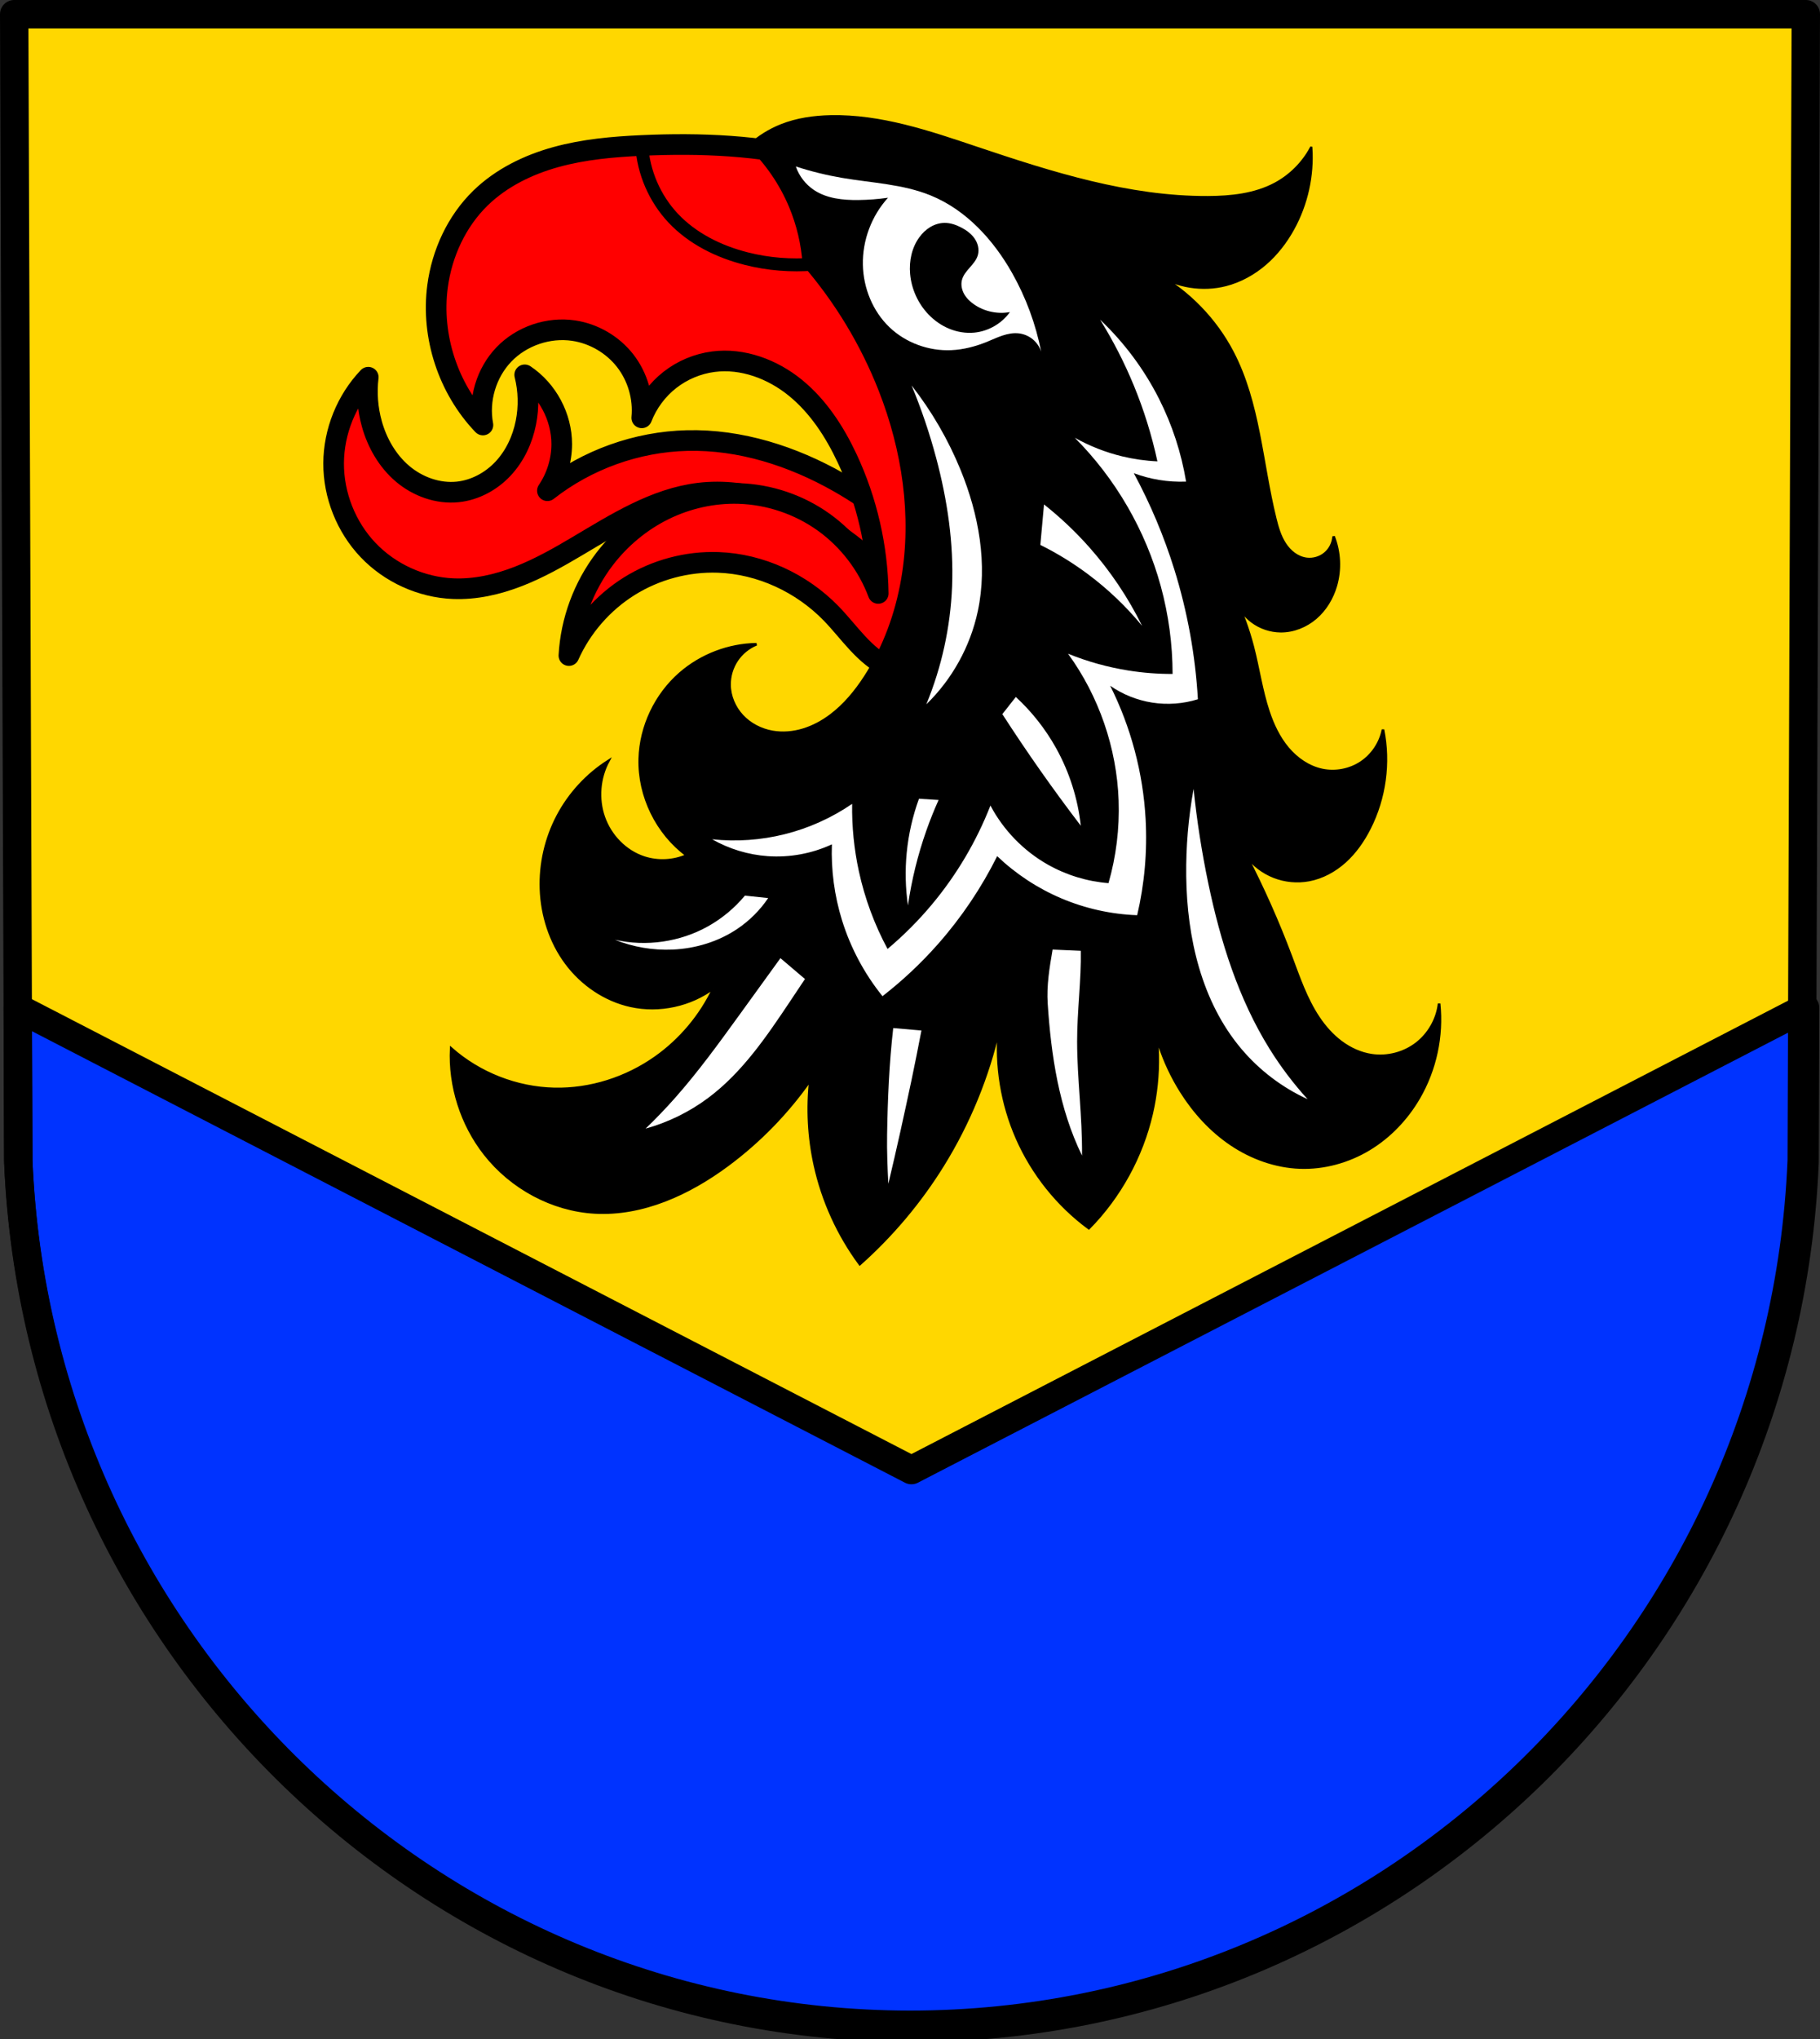 <?xml version="1.0" encoding="UTF-8" standalone="no"?>
<!-- Created with Inkscape (http://www.inkscape.org/) -->

<svg
   xmlns:dc="http://purl.org/dc/elements/1.1/"
   xmlns:cc="http://creativecommons.org/ns#"
   xmlns:rdf="http://www.w3.org/1999/02/22-rdf-syntax-ns#"
   xmlns:svg="http://www.w3.org/2000/svg"
   xmlns="http://www.w3.org/2000/svg"
   xmlns:sodipodi="http://sodipodi.sourceforge.net/DTD/sodipodi-0.dtd"
   xmlns:inkscape="http://www.inkscape.org/namespaces/inkscape"
   width="186.689mm"
   height="209.09mm"
   viewBox="0 0 186.689 209.09"
   version="1.1"
   id="svg2694"
   inkscape:version="0.92.4 (5da689c313, 2019-01-14)"
   sodipodi:docname="DEU Dahnen COA.svg">
  <rect x="0" y="0" width="186.689" height="209.09" fill="#333333" stroke="none"/>
  <defs
     id="defs2688">
    <inkscape:path-effect
       effect="spiro"
       id="path-effect3853"
       is_visible="true" />
    <inkscape:path-effect
       effect="spiro"
       id="path-effect3849"
       is_visible="true" />
    <inkscape:path-effect
       effect="spiro"
       id="path-effect3798"
       is_visible="true" />
    <inkscape:path-effect
       effect="spiro"
       id="path-effect3751"
       is_visible="true" />
    <inkscape:path-effect
       effect="spiro"
       id="path-effect3746"
       is_visible="true" />
    <inkscape:path-effect
       effect="spiro"
       id="path-effect3742"
       is_visible="true" />
    <inkscape:path-effect
       effect="spiro"
       id="path-effect3738"
       is_visible="true" />
    <inkscape:path-effect
       effect="spiro"
       id="path-effect3733"
       is_visible="true" />
    <inkscape:path-effect
       effect="spiro"
       id="path-effect3728"
       is_visible="true" />
    <inkscape:path-effect
       effect="spiro"
       id="path-effect3723"
       is_visible="true" />
    <inkscape:path-effect
       effect="spiro"
       id="path-effect3718"
       is_visible="true" />
    <inkscape:path-effect
       effect="spiro"
       id="path-effect3712"
       is_visible="true" />
    <inkscape:path-effect
       effect="spiro"
       id="path-effect3652"
       is_visible="true" />
    <inkscape:path-effect
       effect="spiro"
       id="path-effect3516"
       is_visible="true" />
    <inkscape:path-effect
       effect="spiro"
       id="path-effect3512"
       is_visible="true" />
    <inkscape:path-effect
       effect="spiro"
       id="path-effect3508"
       is_visible="true" />
    <inkscape:path-effect
       effect="spiro"
       id="path-effect3516-2"
       is_visible="true" />
    <inkscape:path-effect
       effect="spiro"
       id="path-effect3512-7"
       is_visible="true" />
    <inkscape:path-effect
       effect="spiro"
       id="path-effect3508-9"
       is_visible="true" />
    <inkscape:path-effect
       effect="spiro"
       id="path-effect3652-7"
       is_visible="true" />
    <inkscape:path-effect
       effect="spiro"
       id="path-effect3798-1"
       is_visible="true" />
  </defs>
  <sodipodi:namedview
     id="base"
     pagecolor="#ffffff"
     bordercolor="#666666"
     borderopacity="1.0"
     inkscape:pageopacity="0.0"
     inkscape:pageshadow="2"
     inkscape:zoom="0.69344047"
     inkscape:cx="352.79865"
     inkscape:cy="395.13125"
     inkscape:document-units="mm"
     inkscape:current-layer="layer1"
     showgrid="false"
     inkscape:window-width="1366"
     inkscape:window-height="745"
     inkscape:window-x="-8"
     inkscape:window-y="-8"
     inkscape:window-maximized="1"
     inkscape:snap-nodes="false"
     fit-margin-top="0"
     fit-margin-left="0"
     fit-margin-right="0"
     fit-margin-bottom="0"
     inkscape:snap-midpoints="true"
     inkscape:snap-smooth-nodes="true"
     inkscape:object-paths="true" />
  <g
     inkscape:label="Ebene 1"
     inkscape:groupmode="layer"
     id="layer1"
     transform="translate(-2.026,-4.337)">
    <path
       style="fill:#ffd700;fill-opacity:1;fill-rule:evenodd;stroke:none;stroke-width:2.91;stroke-linecap:round;stroke-linejoin:round;stroke-miterlimit:4;stroke-dasharray:none;stroke-opacity:1"
       inkscape:connector-curvature="0"
       d="M 187.26,5.792 186.84,123.339 C 184.795,172.784 144.381,211.944 95.371,211.972 46.405,211.911 5.976,172.737 3.902,123.339 L 3.481,5.792 H 95.369 Z"
       id="path10563-0-6-4-8"
       sodipodi:nodetypes="ccccccc" />
    <path
       style="fill:#0033ff;stroke:#000000;stroke-width:11;stroke-linecap:round;stroke-linejoin:round;stroke-miterlimit:4;stroke-dasharray:none;stroke-opacity:1;fill-opacity:1"
       d="M 6.875 390.004 L 7.088 449.771 C 14.928 636.473 167.73 784.533 352.799 784.762 C 538.035 784.657 690.779 636.651 698.51 449.771 L 698.723 390.004 L 352.799 568.865 L 6.875 390.004 z "
       transform="matrix(0.265,0,0,0.265,2.026,4.337)"
       id="path3472" />
    <path
       style="fill:none;fill-rule:evenodd;stroke:#000000;stroke-width:2.91;stroke-linecap:round;stroke-linejoin:round;stroke-miterlimit:4;stroke-dasharray:none;stroke-opacity:1"
       inkscape:connector-curvature="0"
       d="M 187.26,5.792 186.84,123.339 C 184.795,172.784 144.381,211.944 95.371,211.972 46.405,211.911 5.976,172.737 3.902,123.339 L 3.481,5.792 H 95.369 Z"
       id="path10563-0-6-4"
       sodipodi:nodetypes="ccccccc" />
    <path
       transform="translate(200.586)"
       style="fill:#ff0000;stroke:#000000;stroke-width:2.117;stroke-linecap:round;stroke-linejoin:round;stroke-miterlimit:4;stroke-dasharray:none;stroke-opacity:1;fill-opacity:1"
       d="m -160.785,43.02 c -2.24,2.35 -3.539,5.574 -3.553,8.82 -0.014,3.272 1.278,6.532 3.533,8.902 2.255,2.37 5.449,3.823 8.717,3.961 2.281,0.096 4.557,-0.424 6.685,-1.251 2.128,-0.827 4.125,-1.957 6.088,-3.122 3.928,-2.33 7.929,-4.881 12.463,-5.427 2.485,-0.299 5.025,0.031 7.408,0.796 2.383,0.764 4.616,1.955 6.68,3.37 3.814,2.613 7.088,6.013 9.556,9.923 l 0.735,-7.105 c -2.886,-3.211 -6.292,-5.952 -10.046,-8.085 -4.735,-2.691 -10.114,-4.419 -15.558,-4.288 -5.163,0.125 -10.27,1.958 -14.333,5.145 0.949,-1.4 1.468,-3.087 1.47,-4.778 0.003,-2.797 -1.47,-5.554 -3.798,-7.105 0.401,1.598 0.443,3.284 0.122,4.9 -0.346,1.744 -1.126,3.418 -2.34,4.717 -1.214,1.299 -2.875,2.203 -4.643,2.388 -2.028,0.212 -4.101,-0.536 -5.658,-1.852 -1.557,-1.317 -2.617,-3.166 -3.163,-5.13 -0.431,-1.549 -0.556,-3.181 -0.368,-4.778 z"
       id="path3506-9"
       inkscape:connector-curvature="0"
       inkscape:path-effect="#path-effect3508-9"
       inkscape:original-d="m -160.78511,43.020078 c 0,0 -4.14839,5.707268 -3.5527,8.820483 1.11278,5.815653 6.47182,11.572875 12.25067,12.8632 8.80732,1.966533 16.21994,-9.42632 25.23638,-9.800534 4.89282,-0.203069 9.90288,1.622901 14.08827,4.165227 3.92465,2.383944 9.55552,9.923042 9.55552,9.923042 l 0.73504,-7.105388 c 0,0 -6.21969,-6.126067 -10.04555,-8.085442 -4.78806,-2.452152 -10.18275,-4.491385 -15.55835,-4.287734 -5.07263,0.192173 -14.33328,5.145283 -14.33328,5.145283 0,0 1.63009,-3.11919 1.47008,-4.777761 -0.25789,-2.673128 -3.7977,-7.105388 -3.7977,-7.105388 0,0 0.72226,3.380392 0.1225,4.900266 -1.21894,3.088954 -3.66855,6.898879 -6.98288,7.105388 -3.74273,0.233201 -7.05907,-3.67232 -8.82048,-6.982881 -0.75027,-1.410121 -0.36752,-4.777761 -0.36752,-4.777761 z"
       sodipodi:nodetypes="caaaaccaacacaaac" />
    <path
       transform="translate(200.586)"
       style="fill:#ff0000;stroke:#000000;stroke-width:2.117;stroke-linecap:round;stroke-linejoin:round;stroke-miterlimit:4;stroke-dasharray:none;stroke-opacity:1;fill-opacity:1"
       d="m -140.204,71.564 c 0.197,-3.575 1.496,-7.082 3.675,-9.923 1.611,-2.1 3.697,-3.838 6.071,-5.009 2.373,-1.171 5.032,-1.769 7.677,-1.69 3.11,0.093 6.186,1.133 8.716,2.945 2.529,1.813 4.502,4.391 5.591,7.306 -0.068,-4.77 -1.161,-9.523 -3.185,-13.843 -1.282,-2.737 -2.972,-5.342 -5.316,-7.25 -2.344,-1.908 -5.407,-3.06 -8.405,-2.673 -1.62,0.209 -3.18,0.862 -4.466,1.869 -1.286,1.007 -2.294,2.366 -2.884,3.889 0.201,-2.076 -0.423,-4.221 -1.706,-5.865 -1.284,-1.644 -3.213,-2.77 -5.277,-3.078 -2.588,-0.386 -5.339,0.551 -7.153,2.436 -1.814,1.886 -2.644,4.671 -2.158,7.242 -3.568,-3.721 -5.33,-9.1 -4.655,-14.211 0.448,-3.394 1.957,-6.677 4.41,-9.065 2.126,-2.069 4.879,-3.412 7.738,-4.201 2.859,-0.79 5.837,-1.054 8.8,-1.189 6.039,-0.275 12.15,-0.021 18.008,1.47 2.386,0.607 4.733,1.423 6.879,2.631 2.146,1.208 4.089,2.82 5.495,4.842 2.343,3.371 3.037,7.615 3.199,11.717 0.162,4.102 -0.142,8.237 0.476,12.295 0.511,3.356 1.647,6.608 1.95,9.989 0.151,1.691 0.089,3.415 -0.36,5.052 -0.449,1.637 -1.303,3.186 -2.57,4.315 -1.029,0.917 -2.319,1.541 -3.679,1.762 -1.36,0.221 -2.786,0.037 -4.039,-0.537 -1.241,-0.569 -2.285,-1.494 -3.217,-2.493 -0.931,-0.999 -1.769,-2.082 -2.721,-3.061 -3.027,-3.111 -7.243,-5.076 -11.581,-5.227 -3.19,-0.111 -6.407,0.75 -9.115,2.44 -2.708,1.69 -4.896,4.201 -6.198,7.116 z"
       id="path3510-4"
       inkscape:connector-curvature="0"
       inkscape:path-effect="#path-effect3512-7"
       inkscape:original-d="m -140.20399,71.564137 c 0,0 1.30711,-7.308905 3.6752,-9.923041 3.42243,-3.778027 8.6683,-7.127341 13.74794,-6.698705 5.84585,0.493291 14.30609,10.251397 14.30609,10.251397 0,0 -0.56891,-9.896699 -3.18517,-13.843254 -3.1187,-4.704477 -8.07746,-10.031289 -13.72075,-9.923041 -3.11178,0.05969 -7.3504,5.757812 -7.3504,5.757812 0,0 -3.20582,-8.748091 -6.98288,-8.942988 -4.47053,-0.23068 -9.31051,9.67803 -9.31051,9.67803 0,0 -4.99446,-9.237716 -4.65525,-14.210776 0.22869,-3.352656 1.87619,-6.858414 4.41024,-9.065495 4.37232,-3.808166 10.77969,-4.714552 16.5384,-5.390294 5.98175,-0.701915 12.27718,-0.380924 18.00848,1.47008 4.58506,1.480808 9.69379,3.468359 12.37318,7.472908 4.502667,6.729571 3.265291,15.924711 3.675198,24.011311 0.32705,6.452 3.33766,14.550578 -0.980053,19.356056 -1.740945,1.937616 -5.227345,1.988127 -7.717925,1.225066 -2.59125,-0.793905 -3.68276,-4.05071 -5.93776,-5.55398 -3.52392,-2.34918 -7.35501,-5.51 -11.58069,-5.226608 -6.00322,0.402601 -15.31334,9.555522 -15.31334,9.555522 z"
       sodipodi:nodetypes="caacaacacaaaaaaaaaac" />
    <path
       transform="translate(200.586)"
       style="fill:none;stroke:#000000;stroke-width:1.323;stroke-linecap:round;stroke-linejoin:round;stroke-miterlimit:4;stroke-dasharray:none;stroke-opacity:1"
       d="m -132.731,19.254 c 0.171,2.756 1.332,5.44 3.223,7.452 1.982,2.109 4.688,3.44 7.493,4.152 4.513,1.145 9.402,0.746 13.67,-1.114"
       id="path3514-1"
       inkscape:connector-curvature="0"
       inkscape:path-effect="#path-effect3516-2"
       inkscape:original-d="m -132.73108,19.253782 c 1.07447,2.483901 1.40469,5.447463 3.22261,7.452496 1.91799,2.115406 4.70179,3.54986 7.49313,4.151598 4.46907,0.963412 9.11353,-0.742827 13.66989,-1.113844"
       sodipodi:nodetypes="caac" />
    <path
       transform="translate(200.586)"
       style="fill:#000000;stroke:#000000;stroke-width:0.265px;stroke-linecap:butt;stroke-linejoin:miter;stroke-opacity:1"
       d="m -64.074,19.503 c -0.832,1.553 -2.132,2.853 -3.685,3.685 -2.092,1.12 -4.537,1.371 -6.909,1.382 -8.124,0.036 -16.021,-2.478 -23.722,-5.067 -4.864,-1.635 -9.84,-3.332 -14.97,-3.224 -1.726,0.036 -3.463,0.283 -5.067,0.921 -1.227,0.488 -2.363,1.203 -3.334,2.098 1.821,1.746 3.279,3.868 4.255,6.194 0.793,1.889 1.27,3.91 1.404,5.955 3.31,3.827 5.963,8.22 7.808,12.931 2.398,6.122 3.42,12.867 2.303,19.346 -0.613,3.555 -1.871,7.016 -3.836,10.041 -0.96,1.477 -2.098,2.859 -3.504,3.92 -0.856,0.646 -1.812,1.169 -2.838,1.481 -1.026,0.312 -2.124,0.41 -3.18,0.219 -1.161,-0.209 -2.263,-0.775 -3.068,-1.637 -0.805,-0.862 -1.3,-2.02 -1.308,-3.2 -0.006,-0.882 0.257,-1.763 0.746,-2.497 0.489,-0.733 1.201,-1.316 2.018,-1.649 -2.852,0.04 -5.679,1.121 -7.831,2.994 -2.506,2.181 -4.056,5.431 -4.146,8.752 -0.103,3.818 1.762,7.637 4.837,9.903 -1.365,0.607 -2.955,0.69 -4.376,0.23 -1.927,-0.624 -3.477,-2.234 -4.146,-4.146 -0.655,-1.871 -0.483,-4.015 0.461,-5.758 -2.183,1.389 -3.995,3.356 -5.2,5.645 -1.205,2.29 -1.801,4.897 -1.709,7.483 0.096,2.71 0.958,5.409 2.572,7.587 1.614,2.178 3.992,3.809 6.641,4.389 2.928,0.641 6.12,-0.049 8.522,-1.843 -1.337,2.842 -3.422,5.329 -5.988,7.14 -3.006,2.122 -6.685,3.305 -10.364,3.224 -3.87,-0.085 -7.695,-1.581 -10.594,-4.146 -0.182,3.864 1.067,7.78 3.455,10.825 2.709,3.454 6.903,5.744 11.285,5.988 4.899,0.273 9.644,-1.918 13.588,-4.837 3.287,-2.433 6.177,-5.401 8.522,-8.752 -0.328,2.916 -0.171,5.886 0.461,8.752 0.805,3.65 2.386,7.127 4.606,10.134 3.309,-2.944 6.189,-6.369 8.522,-10.134 2.678,-4.322 4.633,-9.091 5.758,-14.049 -0.348,3.837 0.292,7.759 1.843,11.285 1.601,3.641 4.169,6.852 7.37,9.213 3.174,-3.223 5.433,-7.338 6.449,-11.746 0.906,-3.93 0.826,-8.084 -0.23,-11.976 0.286,3.419 1.402,6.766 3.224,9.673 1.336,2.132 3.062,4.038 5.149,5.444 2.087,1.405 4.544,2.295 7.058,2.387 2.474,0.09 4.959,-0.598 7.081,-1.873 2.122,-1.275 3.882,-3.126 5.126,-5.267 1.685,-2.899 2.422,-6.338 2.073,-9.673 -0.187,1.608 -1.049,3.127 -2.333,4.111 -1.285,0.985 -2.975,1.423 -4.576,1.186 -1.137,-0.168 -2.213,-0.662 -3.134,-1.348 -0.922,-0.686 -1.693,-1.561 -2.331,-2.516 -1.276,-1.911 -2.019,-4.118 -2.826,-6.27 -1.328,-3.542 -2.867,-7.005 -4.606,-10.364 0.726,0.977 1.729,1.745 2.862,2.19 1.133,0.445 2.39,0.566 3.587,0.344 1.387,-0.257 2.67,-0.965 3.716,-1.912 1.046,-0.947 1.864,-2.127 2.502,-3.385 1.572,-3.097 2.067,-6.729 1.382,-10.134 -0.263,1.361 -1.089,2.604 -2.243,3.373 -1.153,0.769 -2.619,1.054 -3.976,0.773 -1.394,-0.288 -2.63,-1.145 -3.546,-2.235 -0.916,-1.09 -1.532,-2.403 -1.982,-3.753 -0.724,-2.174 -1.035,-4.462 -1.612,-6.679 -0.453,-1.742 -1.071,-3.441 -1.843,-5.067 0.309,0.997 0.941,1.891 1.777,2.514 0.837,0.624 1.874,0.974 2.918,0.985 1.312,0.014 2.608,-0.508 3.603,-1.363 0.996,-0.855 1.697,-2.028 2.066,-3.287 0.484,-1.652 0.402,-3.465 -0.23,-5.067 -0.038,0.671 -0.365,1.321 -0.882,1.752 -0.517,0.43 -1.215,0.635 -1.882,0.551 -0.463,-0.058 -0.905,-0.249 -1.283,-0.523 -0.378,-0.274 -0.694,-0.628 -0.948,-1.019 -0.509,-0.783 -0.77,-1.697 -0.993,-2.604 -1.41,-5.715 -1.653,-11.824 -4.376,-17.043 -1.757,-3.368 -4.515,-6.207 -7.831,-8.061 2.086,1.341 4.738,1.769 7.14,1.152 1.493,-0.384 2.877,-1.152 4.044,-2.158 1.168,-1.007 2.122,-2.248 2.865,-3.599 1.382,-2.515 2.03,-5.428 1.843,-8.291 z"
       id="path3650-3"
       inkscape:connector-curvature="0"
       inkscape:path-effect="#path-effect3652-7"
       inkscape:original-d="m -64.073654,19.503052 c 0,0 -2.153426,2.865334 -3.685011,3.685014 -2.070828,1.108274 -4.560706,1.397187 -6.9094,1.38188 -8.085617,-0.0527 -15.8163,-3.371155 -23.722275,-5.066894 -4.99104,-1.07052 -9.86648,-3.141976 -14.97037,-3.224386 -1.71643,-0.02771 -3.46686,0.299328 -5.06689,0.921253 -1.22378,0.475676 -3.33394,2.097611 -3.33394,2.097611 0,0 3.24119,3.903247 4.2552,6.193669 0.82555,1.86473 1.40426,5.95456 1.40426,5.95456 0,0 6.17253,8.168987 7.80827,12.931134 2.10973,6.142075 3.1014,12.901258 2.30313,19.34632 -0.44041,3.555757 -1.97197,6.981181 -3.83625,10.040888 -0.91188,1.496597 -2.01786,2.991006 -3.5042,3.919505 -1.7679,1.104382 -4.01438,2.276866 -6.01772,1.700913 -2.08949,-0.600719 -4.21582,-2.668358 -4.37595,-4.83658 -0.12232,-1.6563 2.76375,-4.14564 2.76375,-4.14564 0,0 -5.77988,1.095756 -7.83065,2.994073 -2.36892,2.192816 -4.16489,5.523923 -4.14564,8.751906 0.0219,3.673735 4.83658,9.903473 4.83658,9.903473 0,0 -3.01224,0.753619 -4.37595,0.230314 -1.82455,-0.700145 -3.47041,-2.311722 -4.14564,-4.14564 -0.66525,-1.806832 0.46062,-5.757833 0.46062,-5.757833 0,0 -7.33221,8.200934 -6.90939,13.12786 0.43065,5.018118 4.48319,10.244158 9.21253,11.976298 2.7289,0.99947 8.52159,-1.84251 8.52159,-1.84251 0,0 -3.40239,5.41866 -5.98815,7.13971 -3.01188,2.00467 -6.74837,3.35347 -10.3641,3.22439 -3.7898,-0.13529 -10.59441,-4.14564 -10.59441,-4.14564 0,0 1.02646,7.91798 3.4547,10.82473 2.7302,3.26821 7.03813,5.67778 11.28535,5.98814 4.79507,0.35039 9.54163,-2.24073 13.58849,-4.83658 3.42727,-2.19842 8.52159,-8.75191 8.52159,-8.75191 0,0 -0.23266,5.91403 0.46063,8.75191 0.88058,3.60451 4.60627,10.13379 4.60627,10.13379 0,0 6.23704,-6.35757 8.52159,-10.13379 2.619746,-4.33029 5.757835,-14.04911 5.757835,-14.04911 0,0 0.294246,7.80238 1.842505,11.28535 1.597413,3.59355 7.370027,9.21253 7.370027,9.21253 0,0 5.380844,-7.40892 6.448774,-11.74597 0.954657,-3.87703 -0.230314,-11.9763 -0.230314,-11.9763 0,0 1.13762,6.99039 3.224387,9.67316 2.968024,3.81573 7.373488,7.73123 12.206607,7.83065 4.712773,0.097 9.443542,-3.32066 12.206605,-7.13971 1.93294,-2.67167 2.07282,-9.67316 2.07282,-9.67316 0,0 -4.026621,5.63164 -6.909398,5.29721 -4.335416,-0.50294 -6.002667,-6.41747 -8.291282,-10.13379 -1.982407,-3.219089 -4.606266,-10.364099 -4.606266,-10.364099 0,0 4.170853,2.914199 6.448774,2.533449 2.685682,-0.448907 4.91211,-2.908095 6.21846,-5.297207 1.635584,-2.991229 1.381879,-10.133788 1.381879,-10.133788 0,0 -3.744766,4.440622 -6.21846,4.14564 -2.697328,-0.32165 -4.246375,-3.592793 -5.527519,-5.988145 -1.080167,-2.019586 -0.951111,-4.486269 -1.612193,-6.679089 -0.518741,-1.720672 -1.842508,-5.066893 -1.842508,-5.066893 0,0 2.743697,3.544486 4.694985,3.499059 2.443542,-0.05689 4.674309,-2.418028 5.669117,-4.650626 0.68813,-1.544335 -0.230315,-5.066892 -0.230315,-5.066892 0,0 -1.571481,2.431809 -2.763761,2.303134 -1.740543,-0.187846 -2.453176,-2.574012 -3.224384,-4.14564 -2.583836,-5.265542 -1.506915,-11.927452 -4.375954,-17.043188 -1.832404,-3.267329 -7.830653,-8.060965 -7.830653,-8.060965 0,0 4.814731,1.788551 7.139712,1.151565 2.891452,-0.792184 5.349124,-3.197835 6.9094,-5.757833 1.473452,-2.417542 1.842506,-8.29128 1.842506,-8.29128 z"
       sodipodi:nodetypes="caaaaacacaaaaaacaacaacaacaacaaacacacacacaaacaacaacaaacaacaaacaac" />
    <path
       style="fill:#ffffff;stroke:none;stroke-width:1px;stroke-linecap:round;stroke-linejoin:round;stroke-opacity:1"
       d="M 308.047 64.424 C 309.324 68.134 311.853 71.401 315.125 73.566 C 320.073 76.841 326.297 77.47 332.23 77.402 C 336.078 77.359 339.925 77.063 343.734 76.518 C 337.365 83.519 333.805 93.008 334 102.471 C 334.185 111.465 337.815 120.446 344.324 126.656 C 350.638 132.68 359.495 135.891 368.213 135.504 C 372.977 135.292 377.66 134.06 382.076 132.26 C 384.077 131.444 386.033 130.511 388.086 129.836 C 390.139 129.161 392.319 128.749 394.463 129.016 C 396.401 129.257 398.267 130.063 399.771 131.309 C 401.276 132.554 402.416 134.235 403.016 136.094 C 400.931 125.457 397.132 115.157 391.809 105.715 C 384.535 92.813 373.965 81.225 360.25 75.633 C 349.456 71.231 337.529 70.803 326.037 68.848 C 319.944 67.811 313.926 66.331 308.047 64.424 z M 365.559 86.25 C 367.823 86.219 370.036 86.977 372.047 88.02 C 374.04 89.053 375.92 90.409 377.205 92.25 C 377.848 93.171 378.333 94.207 378.58 95.303 C 378.827 96.398 378.83 97.553 378.537 98.637 C 378.03 100.511 376.699 102.035 375.416 103.492 C 374.133 104.949 372.815 106.486 372.342 108.369 C 371.885 110.186 372.288 112.154 373.205 113.787 C 374.122 115.421 375.518 116.745 377.061 117.809 C 381.052 120.561 386.157 121.647 390.924 120.758 C 387.736 125.236 382.535 128.222 377.061 128.721 C 373.788 129.019 370.454 128.46 367.416 127.207 C 364.378 125.954 361.637 124.016 359.365 121.643 C 355.334 117.431 352.803 111.817 352.287 106.01 C 351.848 101.059 352.91 95.878 355.826 91.854 C 356.965 90.281 358.379 88.894 360.041 87.891 C 361.703 86.887 363.617 86.276 365.559 86.25 z M 425.814 123.695 C 430.861 131.802 435.235 140.329 438.873 149.158 C 442.786 158.653 445.847 168.496 448.012 178.535 C 443.393 178.323 438.796 177.668 434.303 176.578 C 427.921 175.03 421.752 172.607 416.023 169.396 C 431.832 185.243 443.428 205.253 449.318 226.848 C 452.332 237.896 453.873 249.343 453.889 260.795 C 448.208 260.812 442.525 260.376 436.914 259.49 C 428.865 258.22 420.961 256.024 413.41 252.961 C 425.36 269.4 432.274 289.449 432.996 309.76 C 433.379 320.54 432.053 331.38 429.08 341.75 C 420.848 341.106 412.762 338.636 405.576 334.568 C 396.209 329.266 388.407 321.236 383.379 311.719 C 377.922 325.685 370.17 338.752 360.529 350.236 C 355.378 356.373 349.691 362.06 343.555 367.211 C 338.48 357.783 334.733 347.642 332.457 337.18 C 330.594 328.613 329.716 319.833 329.846 311.066 C 321.931 316.493 313.041 320.492 303.73 322.816 C 294.583 325.101 285.034 325.767 275.658 324.775 C 282.23 328.526 289.654 330.777 297.203 331.305 C 305.681 331.898 314.302 330.309 322.012 326.734 C 321.658 336.654 322.987 346.633 325.928 356.113 C 329.235 366.777 334.584 376.805 341.598 385.492 C 349.392 379.441 356.614 372.653 363.141 365.252 C 372.188 354.992 379.891 343.549 385.99 331.305 C 393.188 338.178 401.638 343.735 410.799 347.625 C 420.084 351.567 430.096 353.793 440.178 354.154 C 443.029 341.99 444.133 329.417 443.443 316.941 C 442.455 299.055 437.756 281.382 429.732 265.365 C 434.586 268.737 440.215 270.988 446.055 271.895 C 451.928 272.806 458.007 272.354 463.682 270.588 C 462.698 253.542 459.62 236.619 454.541 220.318 C 450.531 207.449 445.276 194.967 438.873 183.105 C 442.042 184.291 445.327 185.167 448.666 185.717 C 452.114 186.284 455.619 186.503 459.111 186.369 C 457.274 175.259 453.739 164.434 448.666 154.381 C 442.892 142.939 435.122 132.506 425.814 123.695 z M 352.871 149.172 C 356.645 158.282 359.818 167.642 362.361 177.17 C 366.695 193.4 369.201 210.211 368.529 226.996 C 367.905 242.608 364.515 258.104 358.564 272.551 C 368.565 262.844 375.596 250.119 378.494 236.486 C 382.362 218.291 378.88 199.136 371.852 181.914 C 367.069 170.197 360.663 159.144 352.871 149.172 z M 404.119 195.201 L 402.695 210.861 C 409.19 214.09 415.394 217.907 421.203 222.25 C 428.928 228.025 435.954 234.732 442.082 242.18 C 436.673 231.208 429.79 220.965 421.678 211.811 C 416.328 205.773 410.444 200.208 404.119 195.201 z M 393.205 269.703 L 387.986 276.346 C 392.745 283.718 397.648 290.996 402.695 298.174 C 407.773 305.395 412.994 312.516 418.355 319.529 C 417.212 309.067 413.965 298.839 408.865 289.633 C 404.753 282.211 399.444 275.454 393.205 269.703 z M 462.012 305.293 C 459.987 316.398 459.034 327.697 459.166 338.984 C 459.446 362.87 465.108 387.642 480.52 405.893 C 487.495 414.153 496.314 420.85 506.145 425.35 C 500.666 419.327 495.735 412.805 491.434 405.893 C 479.339 386.458 472.39 364.238 467.707 341.832 C 465.184 329.761 463.281 317.559 462.012 305.293 z M 355.717 309.09 C 353.264 315.813 351.667 322.846 350.973 329.969 C 350.311 336.756 350.471 343.623 351.447 350.373 C 352.871 340.523 355.258 330.814 358.564 321.428 C 359.98 317.41 361.564 313.45 363.311 309.564 L 355.717 309.09 z M 288.334 346.576 C 284.368 351.358 279.516 355.401 274.098 358.439 C 263.261 364.516 250.148 366.415 238.033 363.66 C 245.087 366.485 252.747 367.789 260.338 367.457 C 269.246 367.068 278.101 364.385 285.486 359.389 C 290.146 356.236 294.197 352.185 297.35 347.525 L 288.334 346.576 z M 407.441 367.457 C 406.252 374.351 405.084 381.363 405.543 388.336 C 406.863 408.4 409.92 428.949 418.83 447.178 C 418.962 431.677 416.95 417.771 416.932 403.047 C 416.917 391.332 418.579 378.845 418.355 367.932 L 407.441 367.457 z M 302.096 370.777 C 296.723 378.215 291.344 385.649 285.961 393.08 C 278.087 403.949 270.189 414.831 261.287 424.875 C 257.65 428.978 253.848 432.937 249.896 436.738 C 258.604 434.324 266.856 430.279 274.098 424.875 C 287.298 415.026 296.747 401.084 305.893 387.387 C 307.793 384.541 309.69 381.694 311.586 378.846 L 302.096 370.777 z M 345.752 397.826 C 344.185 411.528 343.602 425.327 343.379 439.109 C 343.276 445.438 343.531 451.77 343.854 458.092 C 347.065 444.694 350.017 431.234 352.871 417.756 C 354.207 411.444 355.446 405.111 356.666 398.775 L 345.752 397.826 z "
       transform="matrix(0.265,0,0,0.265,2.026,4.337)"
       id="path3710-5" />
  </g>
</svg>
